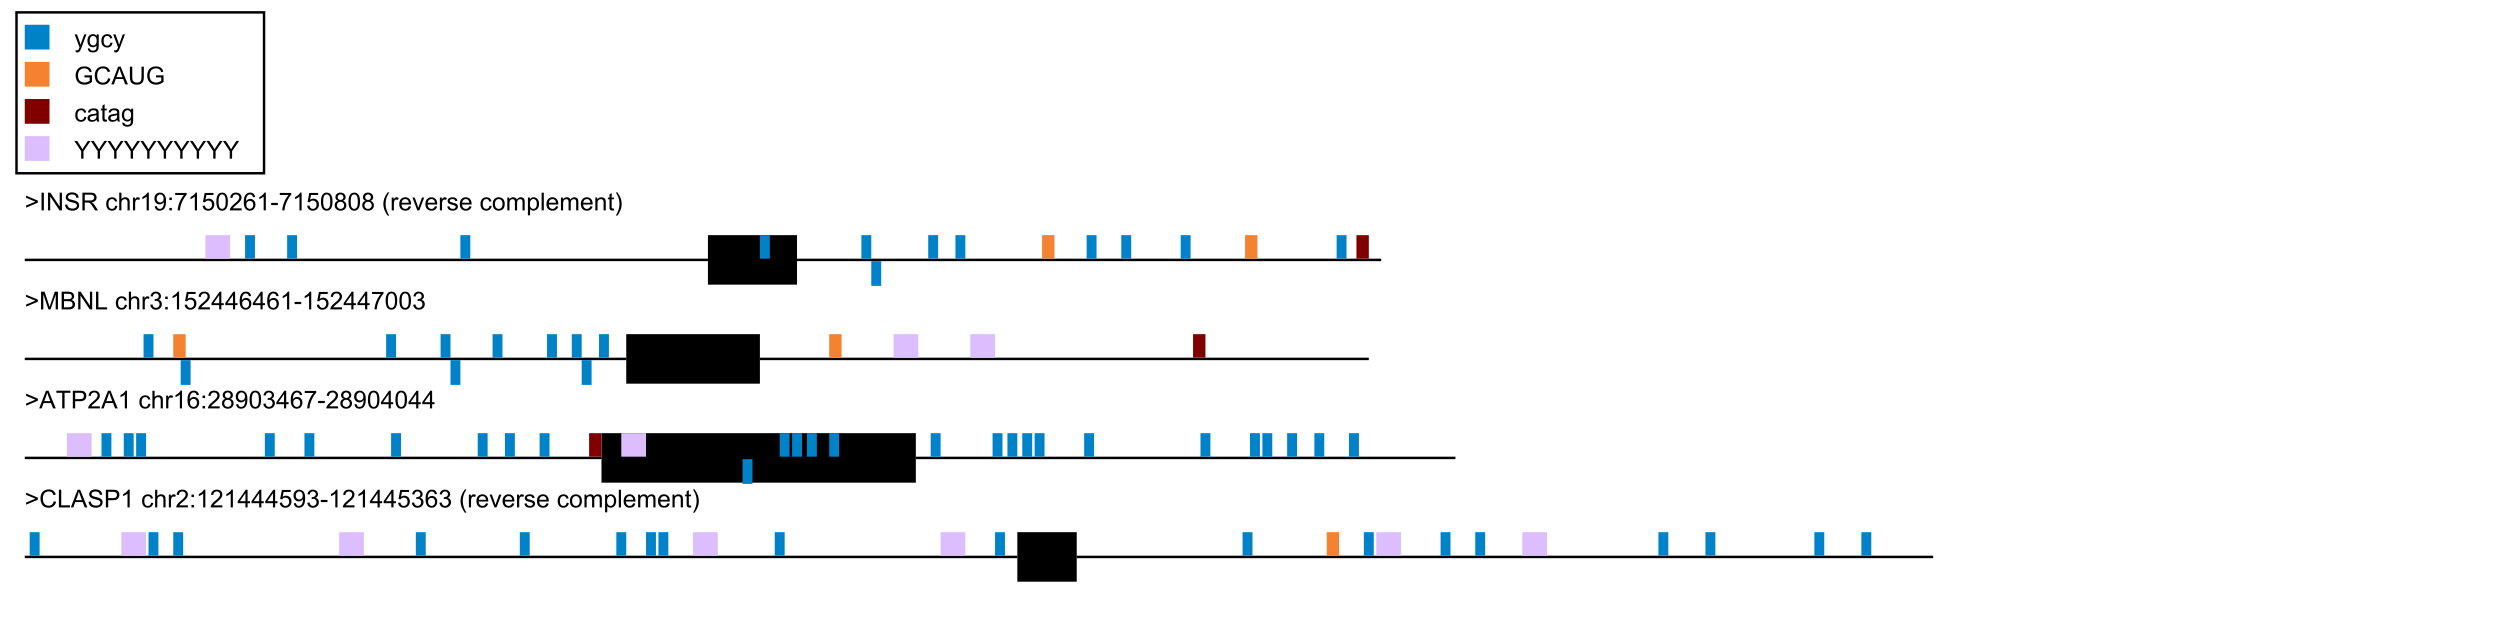 <?xml version="1.0" encoding="UTF-8"?>
<svg xmlns="http://www.w3.org/2000/svg" xmlns:xlink="http://www.w3.org/1999/xlink" width="1010" height="260" viewBox="0 0 1010 260">
<defs>
<g>
<g id="glyph-0-0">
<path d="M 0.621 1.996 L 0.523 1.172 C 0.715 1.223 0.883 1.25 1.023 1.25 C 1.219 1.25 1.375 1.219 1.492 1.152 C 1.609 1.086 1.707 0.996 1.781 0.879 C 1.836 0.789 1.926 0.574 2.051 0.227 C 2.066 0.176 2.094 0.105 2.129 0.008 L 0.16 -5.188 L 1.109 -5.188 L 2.188 -2.184 C 2.328 -1.801 2.453 -1.402 2.562 -0.98 C 2.664 -1.383 2.785 -1.777 2.926 -2.164 L 4.031 -5.188 L 4.914 -5.188 L 2.938 0.086 C 2.727 0.656 2.562 1.051 2.445 1.266 C 2.289 1.555 2.109 1.766 1.91 1.902 C 1.707 2.039 1.465 2.105 1.188 2.105 C 1.016 2.105 0.828 2.07 0.621 1.996 Z M 0.621 1.996 "/>
</g>
<g id="glyph-0-1">
<path d="M 0.5 0.43 L 1.352 0.555 C 1.387 0.82 1.488 1.012 1.648 1.133 C 1.867 1.297 2.168 1.375 2.543 1.375 C 2.949 1.375 3.266 1.297 3.484 1.133 C 3.707 0.969 3.859 0.742 3.938 0.449 C 3.98 0.27 4.004 -0.105 4 -0.68 C 3.617 -0.227 3.137 0 2.562 0 C 1.852 0 1.297 -0.258 0.906 -0.773 C 0.516 -1.285 0.32 -1.902 0.32 -2.621 C 0.32 -3.117 0.41 -3.574 0.59 -3.992 C 0.77 -4.41 1.031 -4.734 1.371 -4.961 C 1.711 -5.188 2.109 -5.305 2.57 -5.305 C 3.18 -5.305 3.684 -5.055 4.082 -4.562 L 4.082 -5.188 L 4.891 -5.188 L 4.891 -0.703 C 4.891 0.105 4.809 0.676 4.645 1.012 C 4.48 1.352 4.223 1.617 3.863 1.812 C 3.508 2.008 3.07 2.105 2.547 2.105 C 1.93 2.105 1.43 1.965 1.051 1.688 C 0.668 1.41 0.484 0.988 0.5 0.43 Z M 1.227 -2.688 C 1.227 -2.008 1.359 -1.508 1.633 -1.195 C 1.902 -0.883 2.238 -0.727 2.648 -0.727 C 3.051 -0.727 3.391 -0.883 3.664 -1.195 C 3.938 -1.504 4.07 -1.992 4.07 -2.656 C 4.07 -3.289 3.93 -3.77 3.648 -4.094 C 3.367 -4.414 3.027 -4.574 2.633 -4.574 C 2.242 -4.574 1.91 -4.418 1.637 -4.098 C 1.363 -3.781 1.227 -3.312 1.227 -2.688 Z M 1.227 -2.688 "/>
</g>
<g id="glyph-0-2">
<path d="M 4.043 -1.898 L 4.906 -1.789 C 4.812 -1.191 4.57 -0.727 4.184 -0.387 C 3.793 -0.051 3.316 0.117 2.75 0.117 C 2.039 0.117 1.469 -0.113 1.039 -0.578 C 0.605 -1.043 0.391 -1.707 0.391 -2.574 C 0.391 -3.133 0.484 -3.625 0.668 -4.043 C 0.855 -4.461 1.137 -4.777 1.516 -4.988 C 1.895 -5.199 2.309 -5.305 2.754 -5.305 C 3.316 -5.305 3.777 -5.16 4.137 -4.875 C 4.492 -4.59 4.723 -4.188 4.824 -3.664 L 3.969 -3.531 C 3.887 -3.879 3.746 -4.141 3.539 -4.316 C 3.332 -4.492 3.082 -4.578 2.789 -4.578 C 2.344 -4.578 1.984 -4.422 1.711 -4.105 C 1.434 -3.789 1.293 -3.285 1.293 -2.598 C 1.293 -1.902 1.426 -1.395 1.695 -1.078 C 1.961 -0.762 2.309 -0.605 2.738 -0.605 C 3.086 -0.605 3.371 -0.711 3.602 -0.922 C 3.836 -1.133 3.98 -1.461 4.043 -1.898 Z M 4.043 -1.898 "/>
</g>
<g id="glyph-0-3">
<path d="M 4.121 -2.809 L 4.121 -3.648 L 7.152 -3.652 L 7.152 -0.996 C 6.688 -0.625 6.207 -0.348 5.711 -0.16 C 5.219 0.027 4.711 0.121 4.188 0.121 C 3.484 0.121 2.848 -0.027 2.273 -0.328 C 1.699 -0.629 1.266 -1.066 0.973 -1.637 C 0.68 -2.207 0.531 -2.844 0.531 -3.547 C 0.531 -4.242 0.68 -4.891 0.969 -5.496 C 1.262 -6.102 1.68 -6.547 2.227 -6.84 C 2.773 -7.133 3.402 -7.281 4.117 -7.281 C 4.633 -7.281 5.102 -7.195 5.52 -7.027 C 5.938 -6.859 6.266 -6.629 6.504 -6.328 C 6.742 -6.027 6.922 -5.637 7.047 -5.156 L 6.191 -4.922 C 6.086 -5.285 5.949 -5.574 5.789 -5.781 C 5.633 -5.988 5.402 -6.156 5.109 -6.281 C 4.812 -6.406 4.484 -6.469 4.121 -6.469 C 3.688 -6.469 3.312 -6.402 3 -6.273 C 2.684 -6.141 2.426 -5.969 2.234 -5.75 C 2.039 -5.535 1.891 -5.301 1.781 -5.043 C 1.602 -4.602 1.508 -4.121 1.508 -3.602 C 1.508 -2.965 1.617 -2.43 1.84 -2 C 2.059 -1.57 2.379 -1.254 2.797 -1.047 C 3.219 -0.836 3.664 -0.734 4.137 -0.734 C 4.547 -0.734 4.945 -0.812 5.336 -0.969 C 5.727 -1.125 6.023 -1.297 6.227 -1.477 L 6.227 -2.809 Z M 4.121 -2.809 "/>
</g>
<g id="glyph-0-4">
<path d="M 5.879 -2.508 L 6.828 -2.27 C 6.629 -1.492 6.27 -0.898 5.754 -0.492 C 5.238 -0.082 4.609 0.121 3.863 0.121 C 3.09 0.121 2.465 -0.035 1.98 -0.348 C 1.496 -0.664 1.129 -1.117 0.875 -1.715 C 0.625 -2.309 0.5 -2.949 0.5 -3.633 C 0.5 -4.379 0.641 -5.027 0.926 -5.582 C 1.211 -6.137 1.617 -6.559 2.141 -6.848 C 2.668 -7.137 3.246 -7.281 3.875 -7.281 C 4.594 -7.281 5.195 -7.098 5.684 -6.734 C 6.172 -6.367 6.512 -5.855 6.703 -5.195 L 5.773 -4.977 C 5.605 -5.496 5.363 -5.875 5.047 -6.113 C 4.734 -6.352 4.336 -6.469 3.859 -6.469 C 3.309 -6.469 2.848 -6.336 2.477 -6.074 C 2.109 -5.812 1.848 -5.457 1.699 -5.012 C 1.551 -4.566 1.477 -4.109 1.477 -3.637 C 1.477 -3.027 1.562 -2.496 1.742 -2.043 C 1.918 -1.59 2.195 -1.25 2.57 -1.023 C 2.945 -0.801 3.348 -0.688 3.785 -0.688 C 4.316 -0.688 4.766 -0.84 5.133 -1.148 C 5.5 -1.453 5.75 -1.906 5.879 -2.508 Z M 5.879 -2.508 "/>
</g>
<g id="glyph-0-5">
<path d="M -0.016 0 L 2.734 -7.156 L 3.754 -7.156 L 6.684 0 L 5.605 0 L 4.77 -2.168 L 1.777 -2.168 L 0.992 0 Z M 2.051 -2.938 L 4.477 -2.938 L 3.73 -4.922 C 3.504 -5.523 3.332 -6.02 3.223 -6.406 C 3.133 -5.945 3.004 -5.492 2.836 -5.039 Z M 2.051 -2.938 "/>
</g>
<g id="glyph-0-6">
<path d="M 5.469 -7.156 L 6.414 -7.156 L 6.414 -3.023 C 6.414 -2.305 6.336 -1.73 6.172 -1.309 C 6.008 -0.887 5.715 -0.543 5.289 -0.277 C 4.867 -0.012 4.309 0.121 3.617 0.121 C 2.945 0.121 2.398 0.008 1.973 -0.227 C 1.547 -0.457 1.242 -0.789 1.059 -1.227 C 0.875 -1.664 0.785 -2.266 0.785 -3.023 L 0.785 -7.156 L 1.734 -7.156 L 1.734 -3.027 C 1.734 -2.406 1.793 -1.949 1.906 -1.652 C 2.023 -1.359 2.223 -1.133 2.504 -0.973 C 2.785 -0.812 3.129 -0.734 3.535 -0.734 C 4.23 -0.734 4.727 -0.891 5.023 -1.207 C 5.32 -1.523 5.469 -2.129 5.469 -3.027 Z M 5.469 -7.156 "/>
</g>
<g id="glyph-0-7">
<path d="M 4.043 -0.641 C 3.719 -0.363 3.402 -0.168 3.102 -0.055 C 2.801 0.059 2.48 0.117 2.133 0.117 C 1.562 0.117 1.125 -0.023 0.82 -0.301 C 0.516 -0.578 0.359 -0.934 0.359 -1.367 C 0.359 -1.621 0.418 -1.852 0.535 -2.062 C 0.648 -2.273 0.801 -2.441 0.988 -2.57 C 1.176 -2.695 1.387 -2.793 1.621 -2.855 C 1.793 -2.902 2.055 -2.945 2.402 -2.988 C 3.113 -3.074 3.633 -3.172 3.969 -3.289 C 3.973 -3.41 3.977 -3.488 3.977 -3.52 C 3.977 -3.879 3.891 -4.133 3.727 -4.277 C 3.5 -4.477 3.168 -4.574 2.727 -4.574 C 2.312 -4.574 2.008 -4.504 1.809 -4.359 C 1.613 -4.215 1.465 -3.957 1.371 -3.59 L 0.512 -3.707 C 0.59 -4.074 0.719 -4.371 0.898 -4.598 C 1.078 -4.824 1.336 -4.996 1.676 -5.121 C 2.016 -5.242 2.406 -5.305 2.852 -5.305 C 3.293 -5.305 3.652 -5.25 3.93 -5.148 C 4.207 -5.043 4.41 -4.91 4.539 -4.754 C 4.672 -4.594 4.762 -4.395 4.812 -4.156 C 4.844 -4.008 4.859 -3.734 4.859 -3.344 L 4.859 -2.172 C 4.859 -1.355 4.879 -0.84 4.914 -0.621 C 4.953 -0.406 5.027 -0.199 5.137 0 L 4.219 0 C 4.129 -0.184 4.07 -0.395 4.043 -0.641 Z M 3.969 -2.602 C 3.648 -2.473 3.172 -2.363 2.535 -2.27 C 2.172 -2.219 1.918 -2.16 1.766 -2.094 C 1.617 -2.031 1.504 -1.934 1.422 -1.809 C 1.34 -1.684 1.297 -1.543 1.297 -1.391 C 1.297 -1.156 1.387 -0.961 1.566 -0.805 C 1.742 -0.648 2 -0.57 2.344 -0.57 C 2.684 -0.57 2.984 -0.645 3.246 -0.793 C 3.512 -0.941 3.703 -1.145 3.828 -1.402 C 3.922 -1.602 3.969 -1.895 3.969 -2.281 Z M 3.969 -2.602 "/>
</g>
<g id="glyph-0-8">
<path d="M 2.578 -0.785 L 2.703 -0.008 C 2.457 0.043 2.234 0.07 2.039 0.07 C 1.723 0.07 1.477 0.02 1.297 -0.082 C 1.121 -0.184 1 -0.316 0.93 -0.48 C 0.855 -0.645 0.82 -0.992 0.82 -1.52 L 0.82 -4.5 L 0.176 -4.5 L 0.176 -5.188 L 0.82 -5.188 L 0.82 -6.469 L 1.695 -6.996 L 1.695 -5.188 L 2.578 -5.188 L 2.578 -4.5 L 1.695 -4.5 L 1.695 -1.469 C 1.695 -1.219 1.711 -1.059 1.742 -0.984 C 1.773 -0.914 1.82 -0.859 1.891 -0.816 C 1.961 -0.773 2.062 -0.75 2.191 -0.75 C 2.289 -0.75 2.418 -0.762 2.578 -0.785 Z M 2.578 -0.785 "/>
</g>
<g id="glyph-0-9">
<path d="M 2.789 0 L 2.789 -3.031 L 0.031 -7.156 L 1.18 -7.156 L 2.594 -5 C 2.852 -4.598 3.094 -4.191 3.32 -3.789 C 3.535 -4.164 3.797 -4.586 4.102 -5.055 L 5.488 -7.156 L 6.594 -7.156 L 3.734 -3.031 L 3.734 0 Z M 2.789 0 "/>
</g>
<g id="glyph-0-10">
<path d="M 5.289 -3.129 L 0.547 -1.102 L 0.547 -1.977 L 4.301 -3.535 L 0.547 -5.078 L 0.547 -5.953 L 5.289 -3.949 Z M 5.289 -3.129 "/>
</g>
<g id="glyph-0-11">
<path d="M 0.934 0 L 0.934 -7.156 L 1.879 -7.156 L 1.879 0 Z M 0.934 0 "/>
</g>
<g id="glyph-0-12">
<path d="M 0.762 0 L 0.762 -7.156 L 1.734 -7.156 L 5.492 -1.539 L 5.492 -7.156 L 6.402 -7.156 L 6.402 0 L 5.43 0 L 1.672 -5.625 L 1.672 0 Z M 0.762 0 "/>
</g>
<g id="glyph-0-13">
<path d="M 0.449 -2.301 L 1.344 -2.379 C 1.387 -2.02 1.484 -1.727 1.637 -1.496 C 1.793 -1.266 2.031 -1.082 2.359 -0.941 C 2.684 -0.797 3.051 -0.727 3.457 -0.727 C 3.82 -0.727 4.137 -0.781 4.414 -0.891 C 4.691 -0.996 4.898 -1.145 5.031 -1.332 C 5.168 -1.52 5.234 -1.723 5.234 -1.945 C 5.234 -2.168 5.168 -2.363 5.039 -2.531 C 4.91 -2.699 4.695 -2.84 4.395 -2.953 C 4.203 -3.027 3.777 -3.145 3.121 -3.305 C 2.461 -3.461 2 -3.609 1.738 -3.75 C 1.398 -3.93 1.141 -4.152 0.973 -4.418 C 0.805 -4.684 0.723 -4.98 0.723 -5.309 C 0.723 -5.668 0.824 -6.008 1.031 -6.32 C 1.234 -6.633 1.535 -6.875 1.93 -7.035 C 2.324 -7.199 2.762 -7.281 3.242 -7.281 C 3.773 -7.281 4.242 -7.195 4.645 -7.023 C 5.051 -6.852 5.363 -6.602 5.582 -6.27 C 5.801 -5.938 5.918 -5.562 5.934 -5.141 L 5.023 -5.074 C 4.977 -5.527 4.809 -5.867 4.527 -6.098 C 4.246 -6.328 3.832 -6.445 3.281 -6.445 C 2.707 -6.445 2.289 -6.34 2.027 -6.129 C 1.766 -5.922 1.637 -5.668 1.637 -5.371 C 1.637 -5.113 1.727 -4.902 1.914 -4.734 C 2.098 -4.57 2.574 -4.398 3.344 -4.227 C 4.113 -4.051 4.641 -3.898 4.926 -3.77 C 5.344 -3.578 5.652 -3.336 5.852 -3.039 C 6.047 -2.746 6.148 -2.406 6.148 -2.023 C 6.148 -1.641 6.039 -1.281 5.82 -0.945 C 5.602 -0.609 5.289 -0.348 4.879 -0.16 C 4.473 0.027 4.012 0.121 3.5 0.121 C 2.852 0.121 2.309 0.027 1.871 -0.16 C 1.434 -0.352 1.09 -0.633 0.844 -1.012 C 0.594 -1.391 0.461 -1.82 0.449 -2.301 Z M 0.449 -2.301 "/>
</g>
<g id="glyph-0-14">
<path d="M 0.785 0 L 0.785 -7.156 L 3.961 -7.156 C 4.598 -7.156 5.082 -7.094 5.414 -6.965 C 5.746 -6.836 6.012 -6.609 6.211 -6.285 C 6.41 -5.961 6.508 -5.598 6.508 -5.203 C 6.508 -4.695 6.344 -4.27 6.016 -3.922 C 5.688 -3.574 5.18 -3.352 4.492 -3.258 C 4.742 -3.137 4.934 -3.016 5.062 -2.898 C 5.34 -2.645 5.602 -2.328 5.852 -1.949 L 7.094 0 L 5.902 0 L 4.957 -1.488 C 4.68 -1.918 4.453 -2.246 4.273 -2.477 C 4.094 -2.703 3.934 -2.863 3.793 -2.953 C 3.648 -3.047 3.508 -3.109 3.359 -3.145 C 3.25 -3.168 3.078 -3.18 2.832 -3.18 L 1.734 -3.18 L 1.734 0 Z M 1.734 -4 L 3.77 -4 C 4.203 -4 4.539 -4.043 4.785 -4.133 C 5.031 -4.223 5.215 -4.367 5.344 -4.562 C 5.469 -4.758 5.531 -4.973 5.531 -5.203 C 5.531 -5.543 5.41 -5.82 5.164 -6.039 C 4.918 -6.258 4.531 -6.367 4 -6.367 L 1.734 -6.367 Z M 1.734 -4 "/>
</g>
<g id="glyph-0-15">
<rect x="0" y="0" width="0" height="0" mask="url(#mask-0)"/>
</g>
<g id="glyph-0-16">
<path d="M 0.66 0 L 0.66 -7.156 L 1.539 -7.156 L 1.539 -4.59 C 1.949 -5.066 2.465 -5.305 3.09 -5.305 C 3.477 -5.305 3.809 -5.227 4.094 -5.074 C 4.375 -4.922 4.578 -4.715 4.699 -4.449 C 4.82 -4.18 4.883 -3.793 4.883 -3.285 L 4.883 0 L 4.004 0 L 4.004 -3.285 C 4.004 -3.727 3.91 -4.047 3.719 -4.246 C 3.527 -4.445 3.258 -4.547 2.91 -4.547 C 2.648 -4.547 2.406 -4.477 2.176 -4.344 C 1.945 -4.207 1.781 -4.023 1.684 -3.793 C 1.586 -3.562 1.539 -3.242 1.539 -2.836 L 1.539 0 Z M 0.66 0 "/>
</g>
<g id="glyph-0-17">
<path d="M 0.648 0 L 0.648 -5.188 L 1.441 -5.188 L 1.441 -4.398 C 1.641 -4.766 1.828 -5.008 2 -5.125 C 2.172 -5.242 2.359 -5.305 2.562 -5.305 C 2.859 -5.305 3.16 -5.207 3.469 -5.02 L 3.164 -4.203 C 2.949 -4.332 2.734 -4.395 2.52 -4.395 C 2.328 -4.395 2.156 -4.336 2 -4.223 C 1.848 -4.105 1.738 -3.945 1.676 -3.742 C 1.578 -3.43 1.527 -3.086 1.527 -2.715 L 1.527 0 Z M 0.648 0 "/>
</g>
<g id="glyph-0-18">
<path d="M 3.727 0 L 2.848 0 L 2.848 -5.602 C 2.637 -5.398 2.359 -5.195 2.016 -4.996 C 1.672 -4.793 1.363 -4.641 1.09 -4.539 L 1.09 -5.391 C 1.582 -5.621 2.012 -5.902 2.379 -6.23 C 2.746 -6.559 3.008 -6.879 3.16 -7.188 L 3.727 -7.188 Z M 3.727 0 "/>
</g>
<g id="glyph-0-19">
<path d="M 0.547 -1.656 L 1.391 -1.734 C 1.461 -1.336 1.602 -1.047 1.801 -0.867 C 2.004 -0.688 2.262 -0.602 2.578 -0.602 C 2.848 -0.602 3.086 -0.664 3.289 -0.785 C 3.492 -0.91 3.66 -1.074 3.789 -1.281 C 3.918 -1.488 4.027 -1.766 4.117 -2.117 C 4.203 -2.469 4.25 -2.828 4.25 -3.195 C 4.25 -3.234 4.246 -3.289 4.242 -3.367 C 4.066 -3.09 3.828 -2.863 3.523 -2.688 C 3.219 -2.516 2.891 -2.426 2.535 -2.426 C 1.941 -2.426 1.441 -2.641 1.031 -3.07 C 0.621 -3.5 0.414 -4.066 0.414 -4.77 C 0.414 -5.496 0.629 -6.082 1.059 -6.523 C 1.484 -6.965 2.023 -7.188 2.664 -7.188 C 3.133 -7.188 3.559 -7.062 3.941 -6.812 C 4.328 -6.562 4.621 -6.203 4.82 -5.738 C 5.023 -5.273 5.121 -4.605 5.121 -3.727 C 5.121 -2.812 5.023 -2.082 4.824 -1.539 C 4.625 -1 4.332 -0.586 3.938 -0.305 C 3.547 -0.02 3.086 0.121 2.559 0.121 C 2 0.121 1.543 -0.035 1.188 -0.344 C 0.832 -0.656 0.617 -1.094 0.547 -1.656 Z M 4.145 -4.812 C 4.145 -5.32 4.012 -5.719 3.742 -6.016 C 3.473 -6.312 3.152 -6.461 2.773 -6.461 C 2.383 -6.461 2.043 -6.301 1.754 -5.98 C 1.465 -5.664 1.32 -5.25 1.32 -4.742 C 1.32 -4.285 1.457 -3.914 1.73 -3.629 C 2.008 -3.344 2.344 -3.203 2.75 -3.203 C 3.156 -3.203 3.492 -3.344 3.754 -3.629 C 4.016 -3.914 4.145 -4.309 4.145 -4.812 Z M 4.145 -4.812 "/>
</g>
<g id="glyph-0-20">
<path d="M 0.902 -4.184 L 0.902 -5.188 L 1.906 -5.188 L 1.906 -4.184 Z M 0.902 0 L 0.902 -1 L 1.906 -1 L 1.906 0 Z M 0.902 0 "/>
</g>
<g id="glyph-0-21">
<path d="M 0.473 -6.219 L 0.473 -7.066 L 5.109 -7.066 L 5.109 -6.383 C 4.652 -5.898 4.199 -5.254 3.754 -4.449 C 3.305 -3.645 2.961 -2.816 2.715 -1.969 C 2.539 -1.367 2.426 -0.711 2.379 0 L 1.477 0 C 1.484 -0.562 1.594 -1.242 1.805 -2.039 C 2.016 -2.836 2.32 -3.609 2.719 -4.348 C 3.113 -5.09 3.535 -5.711 3.98 -6.219 Z M 0.473 -6.219 "/>
</g>
<g id="glyph-0-22">
<path d="M 0.414 -1.875 L 1.336 -1.953 C 1.406 -1.504 1.566 -1.168 1.812 -0.941 C 2.062 -0.715 2.363 -0.602 2.715 -0.602 C 3.137 -0.602 3.496 -0.762 3.789 -1.078 C 4.082 -1.398 4.227 -1.82 4.227 -2.348 C 4.227 -2.852 4.086 -3.246 3.805 -3.535 C 3.523 -3.824 3.156 -3.969 2.699 -3.969 C 2.418 -3.969 2.16 -3.906 1.934 -3.777 C 1.707 -3.648 1.527 -3.48 1.398 -3.277 L 0.57 -3.383 L 1.266 -7.062 L 4.824 -7.062 L 4.824 -6.219 L 1.969 -6.219 L 1.582 -4.297 C 2.012 -4.598 2.461 -4.746 2.934 -4.746 C 3.559 -4.746 4.086 -4.531 4.516 -4.098 C 4.945 -3.664 5.16 -3.105 5.16 -2.426 C 5.16 -1.777 4.973 -1.219 4.594 -0.746 C 4.137 -0.168 3.508 0.121 2.715 0.121 C 2.062 0.121 1.531 -0.059 1.121 -0.426 C 0.711 -0.789 0.473 -1.273 0.414 -1.875 Z M 0.414 -1.875 "/>
</g>
<g id="glyph-0-23">
<path d="M 0.414 -3.531 C 0.414 -4.375 0.504 -5.059 0.676 -5.574 C 0.852 -6.09 1.109 -6.488 1.453 -6.766 C 1.797 -7.047 2.227 -7.188 2.75 -7.188 C 3.133 -7.188 3.469 -7.109 3.758 -6.957 C 4.047 -6.801 4.289 -6.578 4.477 -6.285 C 4.664 -5.996 4.812 -5.641 4.922 -5.223 C 5.031 -4.805 5.082 -4.238 5.082 -3.531 C 5.082 -2.691 4.996 -2.012 4.824 -1.496 C 4.652 -0.98 4.395 -0.582 4.051 -0.301 C 3.707 -0.02 3.273 0.121 2.75 0.121 C 2.059 0.121 1.516 -0.125 1.125 -0.621 C 0.652 -1.215 0.414 -2.188 0.414 -3.531 Z M 1.32 -3.531 C 1.32 -2.355 1.457 -1.574 1.73 -1.184 C 2.008 -0.797 2.344 -0.602 2.75 -0.602 C 3.152 -0.602 3.492 -0.797 3.766 -1.188 C 4.043 -1.578 4.18 -2.359 4.18 -3.531 C 4.18 -4.711 4.043 -5.492 3.766 -5.879 C 3.492 -6.266 3.148 -6.461 2.738 -6.461 C 2.336 -6.461 2.012 -6.289 1.773 -5.945 C 1.469 -5.512 1.32 -4.707 1.32 -3.531 Z M 1.32 -3.531 "/>
</g>
<g id="glyph-0-24">
<path d="M 5.035 -0.844 L 5.035 0 L 0.305 0 C 0.297 -0.211 0.332 -0.414 0.406 -0.609 C 0.527 -0.934 0.719 -1.25 0.984 -1.562 C 1.25 -1.875 1.633 -2.234 2.133 -2.648 C 2.91 -3.285 3.438 -3.789 3.711 -4.164 C 3.984 -4.535 4.121 -4.887 4.121 -5.219 C 4.121 -5.566 3.996 -5.863 3.746 -6.102 C 3.5 -6.34 3.172 -6.461 2.773 -6.461 C 2.352 -6.461 2.012 -6.332 1.758 -6.078 C 1.504 -5.824 1.375 -5.473 1.371 -5.023 L 0.469 -5.117 C 0.531 -5.789 0.762 -6.305 1.168 -6.656 C 1.57 -7.012 2.113 -7.188 2.793 -7.188 C 3.48 -7.188 4.023 -6.996 4.422 -6.617 C 4.824 -6.234 5.023 -5.762 5.023 -5.199 C 5.023 -4.914 4.965 -4.633 4.848 -4.355 C 4.73 -4.078 4.535 -3.789 4.266 -3.48 C 3.992 -3.176 3.543 -2.754 2.91 -2.223 C 2.383 -1.781 2.043 -1.48 1.895 -1.32 C 1.746 -1.164 1.621 -1.004 1.523 -0.844 Z M 5.035 -0.844 "/>
</g>
<g id="glyph-0-25">
<path d="M 4.977 -5.406 L 4.102 -5.336 C 4.023 -5.68 3.914 -5.934 3.77 -6.09 C 3.531 -6.34 3.238 -6.465 2.891 -6.465 C 2.609 -6.465 2.363 -6.387 2.152 -6.23 C 1.875 -6.027 1.66 -5.734 1.5 -5.348 C 1.34 -4.961 1.258 -4.406 1.25 -3.691 C 1.461 -4.016 1.719 -4.254 2.027 -4.41 C 2.332 -4.566 2.652 -4.645 2.988 -4.645 C 3.574 -4.645 4.074 -4.43 4.484 -3.996 C 4.898 -3.566 5.102 -3.008 5.102 -2.324 C 5.102 -1.875 5.004 -1.457 4.812 -1.07 C 4.617 -0.688 4.352 -0.391 4.016 -0.188 C 3.676 0.02 3.289 0.121 2.859 0.121 C 2.129 0.121 1.531 -0.148 1.07 -0.688 C 0.609 -1.227 0.375 -2.113 0.375 -3.352 C 0.375 -4.734 0.633 -5.738 1.141 -6.367 C 1.586 -6.914 2.188 -7.188 2.945 -7.188 C 3.508 -7.188 3.969 -7.031 4.328 -6.715 C 4.688 -6.398 4.902 -5.961 4.977 -5.406 Z M 1.387 -2.32 C 1.387 -2.016 1.449 -1.727 1.578 -1.449 C 1.707 -1.172 1.887 -0.961 2.117 -0.816 C 2.352 -0.672 2.594 -0.602 2.848 -0.602 C 3.219 -0.602 3.535 -0.75 3.805 -1.051 C 4.07 -1.352 4.203 -1.758 4.203 -2.27 C 4.203 -2.766 4.07 -3.156 3.809 -3.441 C 3.547 -3.727 3.211 -3.867 2.812 -3.867 C 2.414 -3.867 2.078 -3.727 1.801 -3.441 C 1.523 -3.156 1.387 -2.781 1.387 -2.32 Z M 1.387 -2.32 "/>
</g>
<g id="glyph-0-26">
<path d="M 0.316 -2.148 L 0.316 -3.031 L 3.016 -3.031 L 3.016 -2.148 Z M 0.316 -2.148 "/>
</g>
<g id="glyph-0-27">
<path d="M 1.766 -3.883 C 1.402 -4.016 1.133 -4.207 0.957 -4.453 C 0.781 -4.699 0.695 -4.996 0.695 -5.344 C 0.695 -5.863 0.879 -6.301 1.254 -6.656 C 1.629 -7.012 2.129 -7.188 2.75 -7.188 C 3.375 -7.188 3.875 -7.008 4.258 -6.645 C 4.641 -6.281 4.828 -5.84 4.828 -5.316 C 4.828 -4.984 4.742 -4.695 4.566 -4.449 C 4.395 -4.203 4.129 -4.016 3.773 -3.883 C 4.215 -3.738 4.547 -3.508 4.777 -3.188 C 5.008 -2.867 5.121 -2.488 5.121 -2.047 C 5.121 -1.434 4.906 -0.918 4.473 -0.504 C 4.039 -0.086 3.469 0.121 2.766 0.121 C 2.059 0.121 1.488 -0.086 1.055 -0.504 C 0.621 -0.922 0.406 -1.445 0.406 -2.07 C 0.406 -2.535 0.523 -2.926 0.758 -3.238 C 0.996 -3.555 1.332 -3.77 1.766 -3.883 Z M 1.594 -5.371 C 1.594 -5.031 1.699 -4.758 1.918 -4.539 C 2.137 -4.324 2.422 -4.219 2.77 -4.219 C 3.109 -4.219 3.383 -4.324 3.602 -4.539 C 3.816 -4.75 3.926 -5.012 3.926 -5.32 C 3.926 -5.645 3.812 -5.914 3.59 -6.137 C 3.367 -6.355 3.09 -6.465 2.758 -6.465 C 2.422 -6.465 2.145 -6.359 1.922 -6.141 C 1.703 -5.926 1.594 -5.672 1.594 -5.371 Z M 1.309 -2.066 C 1.309 -1.816 1.367 -1.57 1.488 -1.336 C 1.605 -1.102 1.781 -0.922 2.016 -0.793 C 2.25 -0.664 2.504 -0.602 2.773 -0.602 C 3.195 -0.602 3.539 -0.734 3.812 -1.008 C 4.086 -1.277 4.223 -1.621 4.223 -2.035 C 4.223 -2.461 4.082 -2.809 3.801 -3.086 C 3.52 -3.363 3.168 -3.5 2.742 -3.5 C 2.328 -3.5 1.988 -3.363 1.715 -3.09 C 1.445 -2.816 1.309 -2.477 1.309 -2.066 Z M 1.309 -2.066 "/>
</g>
<g id="glyph-0-28">
<path d="M 2.34 2.105 C 1.855 1.492 1.445 0.777 1.109 -0.043 C 0.773 -0.863 0.605 -1.715 0.605 -2.594 C 0.605 -3.367 0.73 -4.109 0.98 -4.82 C 1.273 -5.645 1.727 -6.465 2.34 -7.281 L 2.969 -7.281 C 2.574 -6.602 2.312 -6.121 2.188 -5.828 C 1.988 -5.379 1.832 -4.914 1.719 -4.422 C 1.578 -3.812 1.508 -3.203 1.508 -2.586 C 1.508 -1.023 1.996 0.543 2.969 2.105 Z M 2.34 2.105 "/>
</g>
<g id="glyph-0-29">
<path d="M 4.211 -1.672 L 5.117 -1.559 C 4.973 -1.027 4.707 -0.617 4.32 -0.32 C 3.934 -0.027 3.438 0.117 2.836 0.117 C 2.078 0.117 1.477 -0.117 1.031 -0.582 C 0.586 -1.051 0.367 -1.707 0.367 -2.547 C 0.367 -3.422 0.59 -4.098 1.039 -4.578 C 1.488 -5.062 2.07 -5.305 2.789 -5.305 C 3.48 -5.305 4.047 -5.066 4.488 -4.594 C 4.926 -4.121 5.148 -3.457 5.148 -2.602 C 5.148 -2.551 5.145 -2.473 5.141 -2.367 L 1.273 -2.367 C 1.305 -1.797 1.469 -1.363 1.758 -1.059 C 2.047 -0.758 2.41 -0.605 2.844 -0.605 C 3.164 -0.605 3.438 -0.691 3.668 -0.859 C 3.895 -1.027 4.074 -1.297 4.211 -1.672 Z M 1.324 -3.09 L 4.219 -3.09 C 4.18 -3.527 4.07 -3.855 3.887 -4.07 C 3.605 -4.41 3.242 -4.578 2.797 -4.578 C 2.395 -4.578 2.055 -4.445 1.781 -4.176 C 1.504 -3.906 1.352 -3.543 1.324 -3.09 Z M 1.324 -3.09 "/>
</g>
<g id="glyph-0-30">
<path d="M 2.102 0 L 0.125 -5.188 L 1.055 -5.188 L 2.168 -2.078 C 2.289 -1.742 2.398 -1.398 2.5 -1.035 C 2.578 -1.309 2.688 -1.637 2.828 -2.023 L 3.98 -5.188 L 4.883 -5.188 L 2.922 0 Z M 2.102 0 "/>
</g>
<g id="glyph-0-31">
<path d="M 0.309 -1.547 L 1.176 -1.684 C 1.227 -1.336 1.363 -1.07 1.586 -0.883 C 1.809 -0.699 2.117 -0.605 2.52 -0.605 C 2.922 -0.605 3.223 -0.688 3.418 -0.852 C 3.613 -1.016 3.711 -1.211 3.711 -1.43 C 3.711 -1.629 3.625 -1.785 3.453 -1.898 C 3.332 -1.977 3.031 -2.078 2.555 -2.195 C 1.91 -2.359 1.461 -2.5 1.215 -2.621 C 0.965 -2.738 0.777 -2.902 0.648 -3.113 C 0.52 -3.324 0.453 -3.555 0.453 -3.809 C 0.453 -4.039 0.508 -4.254 0.613 -4.449 C 0.719 -4.648 0.863 -4.812 1.047 -4.941 C 1.184 -5.043 1.367 -5.129 1.605 -5.199 C 1.84 -5.27 2.094 -5.305 2.363 -5.305 C 2.77 -5.305 3.129 -5.242 3.434 -5.125 C 3.742 -5.008 3.969 -4.852 4.117 -4.652 C 4.262 -4.453 4.363 -4.184 4.418 -3.848 L 3.559 -3.73 C 3.52 -3.996 3.406 -4.207 3.219 -4.355 C 3.031 -4.504 2.77 -4.578 2.426 -4.578 C 2.023 -4.578 1.734 -4.512 1.562 -4.379 C 1.391 -4.246 1.305 -4.09 1.305 -3.91 C 1.305 -3.797 1.34 -3.695 1.41 -3.602 C 1.484 -3.508 1.594 -3.43 1.75 -3.367 C 1.836 -3.336 2.094 -3.262 2.523 -3.145 C 3.145 -2.977 3.578 -2.844 3.824 -2.738 C 4.07 -2.633 4.266 -2.477 4.406 -2.273 C 4.547 -2.074 4.613 -1.824 4.613 -1.523 C 4.613 -1.23 4.527 -0.953 4.359 -0.695 C 4.188 -0.438 3.941 -0.238 3.617 -0.094 C 3.297 0.047 2.93 0.117 2.523 0.117 C 1.852 0.117 1.336 -0.023 0.984 -0.305 C 0.633 -0.582 0.406 -0.996 0.309 -1.547 Z M 0.309 -1.547 "/>
</g>
<g id="glyph-0-32">
<path d="M 0.332 -2.594 C 0.332 -3.555 0.598 -4.266 1.133 -4.727 C 1.578 -5.109 2.121 -5.305 2.766 -5.305 C 3.477 -5.305 4.059 -5.07 4.512 -4.602 C 4.965 -4.133 5.191 -3.488 5.191 -2.664 C 5.191 -2 5.09 -1.473 4.891 -1.09 C 4.691 -0.707 4.398 -0.41 4.016 -0.199 C 3.633 0.012 3.215 0.117 2.766 0.117 C 2.039 0.117 1.449 -0.117 1.004 -0.582 C 0.555 -1.047 0.332 -1.719 0.332 -2.594 Z M 1.234 -2.594 C 1.234 -1.93 1.379 -1.43 1.672 -1.102 C 1.961 -0.77 2.324 -0.605 2.766 -0.605 C 3.199 -0.605 3.562 -0.773 3.852 -1.102 C 4.141 -1.434 4.289 -1.941 4.289 -2.621 C 4.289 -3.262 4.141 -3.75 3.852 -4.078 C 3.559 -4.41 3.195 -4.574 2.766 -4.574 C 2.324 -4.574 1.961 -4.41 1.672 -4.082 C 1.383 -3.754 1.234 -3.258 1.234 -2.594 Z M 1.234 -2.594 "/>
</g>
<g id="glyph-0-33">
<path d="M 0.66 0 L 0.66 -5.188 L 1.445 -5.188 L 1.445 -4.457 C 1.609 -4.711 1.824 -4.918 2.094 -5.07 C 2.363 -5.227 2.672 -5.305 3.016 -5.305 C 3.402 -5.305 3.715 -5.223 3.961 -5.062 C 4.207 -4.902 4.383 -4.68 4.484 -4.395 C 4.895 -5 5.426 -5.305 6.086 -5.305 C 6.598 -5.305 6.992 -5.16 7.27 -4.875 C 7.547 -4.59 7.688 -4.152 7.688 -3.559 L 7.688 0 L 6.812 0 L 6.812 -3.266 C 6.812 -3.617 6.781 -3.871 6.727 -4.027 C 6.668 -4.18 6.566 -4.305 6.414 -4.398 C 6.266 -4.492 6.09 -4.539 5.891 -4.539 C 5.523 -4.539 5.223 -4.418 4.98 -4.176 C 4.738 -3.934 4.617 -3.547 4.617 -3.012 L 4.617 0 L 3.742 0 L 3.742 -3.367 C 3.742 -3.758 3.668 -4.055 3.523 -4.25 C 3.383 -4.445 3.148 -4.539 2.82 -4.539 C 2.574 -4.539 2.348 -4.477 2.137 -4.344 C 1.926 -4.215 1.773 -4.023 1.68 -3.773 C 1.586 -3.523 1.539 -3.164 1.539 -2.691 L 1.539 0 Z M 0.66 0 "/>
</g>
<g id="glyph-0-34">
<path d="M 0.66 1.988 L 0.66 -5.188 L 1.461 -5.188 L 1.461 -4.512 C 1.648 -4.773 1.863 -4.973 2.102 -5.105 C 2.336 -5.238 2.625 -5.305 2.965 -5.305 C 3.406 -5.305 3.797 -5.188 4.137 -4.961 C 4.477 -4.734 4.73 -4.41 4.902 -3.996 C 5.074 -3.582 5.16 -3.125 5.16 -2.633 C 5.16 -2.102 5.066 -1.625 4.875 -1.199 C 4.684 -0.773 4.41 -0.449 4.047 -0.223 C 3.684 0.004 3.301 0.117 2.898 0.117 C 2.605 0.117 2.344 0.055 2.113 -0.07 C 1.879 -0.191 1.688 -0.348 1.539 -0.539 L 1.539 1.988 Z M 1.453 -2.562 C 1.453 -1.895 1.59 -1.402 1.859 -1.086 C 2.129 -0.766 2.457 -0.605 2.844 -0.605 C 3.234 -0.605 3.566 -0.77 3.844 -1.102 C 4.125 -1.43 4.262 -1.945 4.262 -2.637 C 4.262 -3.297 4.125 -3.793 3.855 -4.121 C 3.582 -4.449 3.258 -4.613 2.883 -4.613 C 2.508 -4.613 2.176 -4.438 1.887 -4.09 C 1.598 -3.738 1.453 -3.23 1.453 -2.562 Z M 1.453 -2.562 "/>
</g>
<g id="glyph-0-35">
<path d="M 0.641 0 L 0.641 -7.156 L 1.52 -7.156 L 1.52 0 Z M 0.641 0 "/>
</g>
<g id="glyph-0-36">
<path d="M 0.66 0 L 0.66 -5.188 L 1.449 -5.188 L 1.449 -4.449 C 1.832 -5.02 2.383 -5.305 3.102 -5.305 C 3.414 -5.305 3.699 -5.246 3.961 -5.133 C 4.223 -5.023 4.422 -4.875 4.551 -4.691 C 4.68 -4.508 4.773 -4.293 4.824 -4.043 C 4.855 -3.879 4.875 -3.594 4.875 -3.188 L 4.875 0 L 3.992 0 L 3.992 -3.156 C 3.992 -3.512 3.961 -3.781 3.891 -3.957 C 3.824 -4.133 3.703 -4.277 3.527 -4.383 C 3.352 -4.488 3.148 -4.539 2.914 -4.539 C 2.539 -4.539 2.219 -4.422 1.945 -4.184 C 1.672 -3.945 1.539 -3.496 1.539 -2.832 L 1.539 0 Z M 0.66 0 "/>
</g>
<g id="glyph-0-37">
<path d="M 1.234 2.105 L 0.605 2.105 C 1.578 0.543 2.066 -1.023 2.066 -2.586 C 2.066 -3.199 1.996 -3.809 1.855 -4.41 C 1.746 -4.898 1.59 -5.367 1.391 -5.816 C 1.266 -6.109 1.004 -6.598 0.605 -7.281 L 1.234 -7.281 C 1.848 -6.465 2.301 -5.645 2.594 -4.82 C 2.844 -4.109 2.969 -3.367 2.969 -2.594 C 2.969 -1.715 2.801 -0.863 2.465 -0.043 C 2.125 0.777 1.719 1.492 1.234 2.105 Z M 1.234 2.105 "/>
</g>
<g id="glyph-0-38">
<path d="M 0.742 0 L 0.742 -7.156 L 2.168 -7.156 L 3.863 -2.09 C 4.02 -1.617 4.133 -1.266 4.203 -1.031 C 4.285 -1.289 4.414 -1.672 4.586 -2.18 L 6.297 -7.156 L 7.574 -7.156 L 7.574 0 L 6.66 0 L 6.66 -5.992 L 4.578 0 L 3.727 0 L 1.656 -6.094 L 1.656 0 Z M 0.742 0 "/>
</g>
<g id="glyph-0-39">
<path d="M 0.734 0 L 0.734 -7.156 L 3.418 -7.156 C 3.965 -7.156 4.402 -7.086 4.734 -6.941 C 5.062 -6.797 5.324 -6.574 5.512 -6.273 C 5.699 -5.973 5.789 -5.656 5.789 -5.328 C 5.789 -5.023 5.707 -4.734 5.543 -4.461 C 5.375 -4.191 5.125 -3.977 4.789 -3.809 C 5.223 -3.68 5.555 -3.465 5.789 -3.16 C 6.023 -2.852 6.137 -2.492 6.137 -2.074 C 6.137 -1.738 6.066 -1.43 5.926 -1.141 C 5.785 -0.852 5.609 -0.629 5.398 -0.473 C 5.191 -0.316 4.93 -0.199 4.617 -0.121 C 4.305 -0.039 3.918 0 3.461 0 Z M 1.68 -4.148 L 3.227 -4.148 C 3.648 -4.148 3.949 -4.18 4.133 -4.234 C 4.371 -4.305 4.555 -4.422 4.676 -4.59 C 4.797 -4.758 4.859 -4.965 4.859 -5.215 C 4.859 -5.453 4.801 -5.66 4.688 -5.844 C 4.574 -6.023 4.41 -6.148 4.199 -6.215 C 3.988 -6.281 3.625 -6.312 3.109 -6.312 L 1.68 -6.312 Z M 1.68 -0.844 L 3.461 -0.844 C 3.766 -0.844 3.984 -0.855 4.105 -0.879 C 4.324 -0.918 4.508 -0.984 4.652 -1.074 C 4.801 -1.164 4.922 -1.297 5.016 -1.473 C 5.109 -1.648 5.156 -1.848 5.156 -2.074 C 5.156 -2.344 5.086 -2.574 4.953 -2.77 C 4.816 -2.969 4.625 -3.105 4.383 -3.188 C 4.141 -3.266 3.789 -3.305 3.336 -3.305 L 1.68 -3.305 Z M 1.68 -0.844 "/>
</g>
<g id="glyph-0-40">
<path d="M 0.734 0 L 0.734 -7.156 L 1.68 -7.156 L 1.68 -0.844 L 5.203 -0.844 L 5.203 0 Z M 0.734 0 "/>
</g>
<g id="glyph-0-41">
<path d="M 0.422 -1.891 L 1.297 -2.008 C 1.398 -1.508 1.57 -1.148 1.812 -0.93 C 2.055 -0.711 2.352 -0.602 2.699 -0.602 C 3.113 -0.602 3.461 -0.742 3.746 -1.031 C 4.031 -1.316 4.176 -1.672 4.176 -2.094 C 4.176 -2.5 4.043 -2.832 3.781 -3.094 C 3.516 -3.355 3.18 -3.484 2.773 -3.484 C 2.609 -3.484 2.402 -3.453 2.152 -3.391 L 2.25 -4.16 C 2.309 -4.152 2.355 -4.148 2.391 -4.148 C 2.766 -4.148 3.105 -4.25 3.402 -4.445 C 3.703 -4.641 3.852 -4.941 3.852 -5.348 C 3.852 -5.668 3.742 -5.938 3.523 -6.148 C 3.305 -6.359 3.027 -6.465 2.68 -6.465 C 2.34 -6.465 2.055 -6.359 1.828 -6.141 C 1.598 -5.926 1.453 -5.605 1.387 -5.176 L 0.508 -5.332 C 0.617 -5.922 0.859 -6.379 1.242 -6.703 C 1.621 -7.027 2.094 -7.188 2.66 -7.188 C 3.051 -7.188 3.41 -7.105 3.742 -6.938 C 4.07 -6.77 4.32 -6.539 4.496 -6.25 C 4.668 -5.961 4.758 -5.652 4.758 -5.328 C 4.758 -5.02 4.672 -4.734 4.508 -4.484 C 4.34 -4.23 4.094 -4.027 3.77 -3.875 C 4.191 -3.777 4.523 -3.578 4.758 -3.27 C 4.992 -2.961 5.109 -2.578 5.109 -2.113 C 5.109 -1.488 4.879 -0.961 4.422 -0.523 C 3.969 -0.09 3.391 0.125 2.695 0.125 C 2.066 0.125 1.547 -0.059 1.129 -0.434 C 0.715 -0.809 0.477 -1.293 0.422 -1.891 Z M 0.422 -1.891 "/>
</g>
<g id="glyph-0-42">
<path d="M 3.234 0 L 3.234 -1.715 L 0.125 -1.715 L 0.125 -2.52 L 3.395 -7.156 L 4.109 -7.156 L 4.109 -2.52 L 5.078 -2.52 L 5.078 -1.715 L 4.109 -1.715 L 4.109 0 Z M 3.234 -2.52 L 3.234 -5.746 L 0.992 -2.52 Z M 3.234 -2.52 "/>
</g>
<g id="glyph-0-43">
<path d="M 2.594 0 L 2.594 -6.312 L 0.234 -6.312 L 0.234 -7.156 L 5.906 -7.156 L 5.906 -6.312 L 3.539 -6.312 L 3.539 0 Z M 2.594 0 "/>
</g>
<g id="glyph-0-44">
<path d="M 0.773 0 L 0.773 -7.156 L 3.473 -7.156 C 3.945 -7.156 4.309 -7.137 4.562 -7.09 C 4.914 -7.031 5.207 -6.918 5.445 -6.754 C 5.684 -6.59 5.875 -6.359 6.02 -6.062 C 6.164 -5.766 6.234 -5.441 6.234 -5.086 C 6.234 -4.477 6.043 -3.965 5.656 -3.543 C 5.266 -3.121 4.566 -2.91 3.555 -2.91 L 1.719 -2.91 L 1.719 0 Z M 1.719 -3.754 L 3.57 -3.754 C 4.18 -3.754 4.617 -3.867 4.875 -4.098 C 5.133 -4.324 5.258 -4.645 5.258 -5.059 C 5.258 -5.359 5.184 -5.613 5.031 -5.828 C 4.879 -6.039 4.68 -6.18 4.434 -6.25 C 4.273 -6.293 3.98 -6.312 3.551 -6.312 L 1.719 -6.312 Z M 1.719 -3.754 "/>
</g>
</g>
<image id="source-56" x="0" y="0" width="0" height="0"/>
<mask id="mask-0">
<use xlink:href="#source-56"/>
</mask>
</defs>
<rect x="-101" y="-26" width="1212" height="312" fill="rgb(100%, 100%, 100%)" fill-opacity="1"/>
<path fill-rule="nonzero" fill="rgb(0%, 50.98%, 78.431%)" fill-opacity="1" d="M 10 10 L 20 10 L 20 20 L 10 20 Z M 10 10 "/>
<g fill="rgb(0%, 0%, 0%)" fill-opacity="1">
<use xlink:href="#glyph-0-0" x="30" y="19.09"/>
<use xlink:href="#glyph-0-1" x="35" y="19.09"/>
<use xlink:href="#glyph-0-2" x="40.562" y="19.09"/>
<use xlink:href="#glyph-0-0" x="45.562" y="19.09"/>
</g>
<path fill-rule="nonzero" fill="rgb(96.078%, 50.98%, 18.824%)" fill-opacity="1" d="M 10 25 L 20 25 L 20 35 L 10 35 Z M 10 25 "/>
<g fill="rgb(0%, 0%, 0%)" fill-opacity="1">
<use xlink:href="#glyph-0-3" x="30" y="34.09"/>
<use xlink:href="#glyph-0-4" x="37.778" y="34.09"/>
<use xlink:href="#glyph-0-5" x="45" y="34.09"/>
<use xlink:href="#glyph-0-6" x="51.699" y="34.09"/>
<use xlink:href="#glyph-0-3" x="58.921" y="34.09"/>
</g>
<path fill-rule="nonzero" fill="rgb(50.196%, 0%, 0%)" fill-opacity="1" d="M 10 40 L 20 40 L 20 50 L 10 50 Z M 10 40 "/>
<g fill="rgb(0%, 0%, 0%)" fill-opacity="1">
<use xlink:href="#glyph-0-2" x="30" y="49.09"/>
<use xlink:href="#glyph-0-7" x="35" y="49.09"/>
<use xlink:href="#glyph-0-8" x="40.562" y="49.09"/>
<use xlink:href="#glyph-0-7" x="43.34" y="49.09"/>
<use xlink:href="#glyph-0-1" x="48.901" y="49.09"/>
</g>
<path fill-rule="nonzero" fill="rgb(86.275%, 74.51%, 100%)" fill-opacity="1" d="M 10 55 L 20 55 L 20 65 L 10 65 Z M 10 55 "/>
<g fill="rgb(0%, 0%, 0%)" fill-opacity="1">
<use xlink:href="#glyph-0-9" x="30" y="64.09"/>
<use xlink:href="#glyph-0-9" x="36.67" y="64.09"/>
<use xlink:href="#glyph-0-9" x="43.34" y="64.09"/>
<use xlink:href="#glyph-0-9" x="50.01" y="64.09"/>
<use xlink:href="#glyph-0-9" x="56.68" y="64.09"/>
<use xlink:href="#glyph-0-9" x="63.35" y="64.09"/>
<use xlink:href="#glyph-0-9" x="70.02" y="64.09"/>
<use xlink:href="#glyph-0-9" x="76.689" y="64.09"/>
<use xlink:href="#glyph-0-9" x="83.359" y="64.09"/>
<use xlink:href="#glyph-0-9" x="90.029" y="64.09"/>
</g>
<path fill="none" stroke-width="1" stroke-linecap="butt" stroke-linejoin="miter" stroke="rgb(0%, 0%, 0%)" stroke-opacity="1" stroke-miterlimit="10" d="M 6.668 5 L 106.668 5 L 106.668 70 L 6.668 70 Z M 6.668 5 "/>
<g fill="rgb(0%, 0%, 0%)" fill-opacity="1">
<use xlink:href="#glyph-0-10" x="10" y="85"/>
<use xlink:href="#glyph-0-11" x="15.84" y="85"/>
<use xlink:href="#glyph-0-12" x="18.618" y="85"/>
<use xlink:href="#glyph-0-13" x="25.84" y="85"/>
<use xlink:href="#glyph-0-14" x="32.51" y="85"/>
<use xlink:href="#glyph-0-15" x="39.731" y="85"/>
<use xlink:href="#glyph-0-2" x="42.51" y="85"/>
<use xlink:href="#glyph-0-16" x="47.51" y="85"/>
<use xlink:href="#glyph-0-17" x="53.071" y="85"/>
<use xlink:href="#glyph-0-18" x="56.401" y="85"/>
<use xlink:href="#glyph-0-19" x="61.963" y="85"/>
<use xlink:href="#glyph-0-20" x="67.524" y="85"/>
<use xlink:href="#glyph-0-21" x="70.303" y="85"/>
<use xlink:href="#glyph-0-18" x="75.864" y="85"/>
<use xlink:href="#glyph-0-22" x="81.426" y="85"/>
<use xlink:href="#glyph-0-23" x="86.987" y="85"/>
<use xlink:href="#glyph-0-24" x="92.549" y="85"/>
<use xlink:href="#glyph-0-25" x="98.11" y="85"/>
<use xlink:href="#glyph-0-18" x="103.672" y="85"/>
<use xlink:href="#glyph-0-26" x="109.233" y="85"/>
<use xlink:href="#glyph-0-21" x="112.563" y="85"/>
<use xlink:href="#glyph-0-18" x="118.125" y="85"/>
<use xlink:href="#glyph-0-22" x="123.687" y="85"/>
<use xlink:href="#glyph-0-23" x="129.248" y="85"/>
<use xlink:href="#glyph-0-27" x="134.81" y="85"/>
<use xlink:href="#glyph-0-23" x="140.371" y="85"/>
<use xlink:href="#glyph-0-27" x="145.933" y="85"/>
<use xlink:href="#glyph-0-15" x="151.494" y="85"/>
<use xlink:href="#glyph-0-28" x="154.272" y="85"/>
<use xlink:href="#glyph-0-17" x="157.603" y="85"/>
<use xlink:href="#glyph-0-29" x="160.933" y="85"/>
<use xlink:href="#glyph-0-30" x="166.494" y="85"/>
<use xlink:href="#glyph-0-29" x="171.494" y="85"/>
<use xlink:href="#glyph-0-17" x="177.056" y="85"/>
<use xlink:href="#glyph-0-31" x="180.386" y="85"/>
<use xlink:href="#glyph-0-29" x="185.386" y="85"/>
<use xlink:href="#glyph-0-15" x="190.947" y="85"/>
<use xlink:href="#glyph-0-2" x="193.726" y="85"/>
<use xlink:href="#glyph-0-32" x="198.726" y="85"/>
<use xlink:href="#glyph-0-33" x="204.287" y="85"/>
<use xlink:href="#glyph-0-34" x="212.617" y="85"/>
<use xlink:href="#glyph-0-35" x="218.179" y="85"/>
<use xlink:href="#glyph-0-29" x="220.4" y="85"/>
<use xlink:href="#glyph-0-33" x="225.962" y="85"/>
<use xlink:href="#glyph-0-29" x="234.292" y="85"/>
<use xlink:href="#glyph-0-36" x="239.854" y="85"/>
<use xlink:href="#glyph-0-8" x="245.415" y="85"/>
<use xlink:href="#glyph-0-37" x="248.193" y="85"/>
</g>
<path fill="none" stroke-width="1" stroke-linecap="butt" stroke-linejoin="miter" stroke="rgb(0%, 0%, 0%)" stroke-opacity="1" stroke-miterlimit="10" d="M 10 105 L 286 105 "/>
<path fill-rule="nonzero" fill="rgb(0%, 0%, 0%)" fill-opacity="1" d="M 286 95 L 322 95 L 322 115 L 286 115 Z M 286 95 "/>
<path fill="none" stroke-width="1" stroke-linecap="butt" stroke-linejoin="miter" stroke="rgb(0%, 0%, 0%)" stroke-opacity="1" stroke-miterlimit="10" d="M 322 105 L 558 105 "/>
<path fill-rule="nonzero" fill="rgb(0%, 50.98%, 78.431%)" fill-opacity="1" d="M 99 95 L 103 95 L 103 104.5 L 99 104.5 Z M 99 95 "/>
<path fill-rule="nonzero" fill="rgb(0%, 50.98%, 78.431%)" fill-opacity="1" d="M 116 95 L 120 95 L 120 104.5 L 116 104.5 Z M 116 95 "/>
<path fill-rule="nonzero" fill="rgb(0%, 50.98%, 78.431%)" fill-opacity="1" d="M 186 95 L 190 95 L 190 104.5 L 186 104.5 Z M 186 95 "/>
<path fill-rule="nonzero" fill="rgb(0%, 50.98%, 78.431%)" fill-opacity="1" d="M 307 95 L 311 95 L 311 104.5 L 307 104.5 Z M 307 95 "/>
<path fill-rule="nonzero" fill="rgb(0%, 50.98%, 78.431%)" fill-opacity="1" d="M 348 95 L 352 95 L 352 104.5 L 348 104.5 Z M 352 105.5 L 356 105.5 L 356 115.5 L 352 115.5 Z M 375 95 L 379 95 L 379 104.5 L 375 104.5 Z M 375 95 "/>
<path fill-rule="nonzero" fill="rgb(0%, 50.98%, 78.431%)" fill-opacity="1" d="M 386 95 L 390 95 L 390 104.5 L 386 104.5 Z M 386 95 "/>
<path fill-rule="nonzero" fill="rgb(0%, 50.98%, 78.431%)" fill-opacity="1" d="M 439 95 L 443 95 L 443 104.5 L 439 104.5 Z M 439 95 "/>
<path fill-rule="nonzero" fill="rgb(0%, 50.98%, 78.431%)" fill-opacity="1" d="M 453 95 L 457 95 L 457 104.5 L 453 104.5 Z M 453 95 "/>
<path fill-rule="nonzero" fill="rgb(0%, 50.98%, 78.431%)" fill-opacity="1" d="M 477 95 L 481 95 L 481 104.5 L 477 104.5 Z M 477 95 "/>
<path fill-rule="nonzero" fill="rgb(0%, 50.98%, 78.431%)" fill-opacity="1" d="M 540 95 L 544 95 L 544 104.5 L 540 104.5 Z M 540 95 "/>
<path fill-rule="nonzero" fill="rgb(96.078%, 50.98%, 18.824%)" fill-opacity="1" d="M 421 95 L 426 95 L 426 104.5 L 421 104.5 Z M 421 95 "/>
<path fill-rule="nonzero" fill="rgb(96.078%, 50.98%, 18.824%)" fill-opacity="1" d="M 503 95 L 508 95 L 508 104.5 L 503 104.5 Z M 503 95 "/>
<path fill-rule="nonzero" fill="rgb(50.196%, 0%, 0%)" fill-opacity="1" d="M 548 95 L 553 95 L 553 104.5 L 548 104.5 Z M 548 95 "/>
<path fill-rule="nonzero" fill="rgb(86.275%, 74.51%, 100%)" fill-opacity="1" d="M 83 95 L 93 95 L 93 104.5 L 83 104.5 Z M 83 95 "/>
<g fill="rgb(0%, 0%, 0%)" fill-opacity="1">
<use xlink:href="#glyph-0-10" x="10" y="125"/>
<use xlink:href="#glyph-0-38" x="15.84" y="125"/>
<use xlink:href="#glyph-0-39" x="24.17" y="125"/>
<use xlink:href="#glyph-0-12" x="30.84" y="125"/>
<use xlink:href="#glyph-0-40" x="38.062" y="125"/>
<use xlink:href="#glyph-0-15" x="43.623" y="125"/>
<use xlink:href="#glyph-0-2" x="46.401" y="125"/>
<use xlink:href="#glyph-0-16" x="51.401" y="125"/>
<use xlink:href="#glyph-0-17" x="56.963" y="125"/>
<use xlink:href="#glyph-0-41" x="60.293" y="125"/>
<use xlink:href="#glyph-0-20" x="65.854" y="125"/>
<use xlink:href="#glyph-0-18" x="68.633" y="125"/>
<use xlink:href="#glyph-0-22" x="74.194" y="125"/>
<use xlink:href="#glyph-0-24" x="79.756" y="125"/>
<use xlink:href="#glyph-0-42" x="85.317" y="125"/>
<use xlink:href="#glyph-0-42" x="90.879" y="125"/>
<use xlink:href="#glyph-0-25" x="96.44" y="125"/>
<use xlink:href="#glyph-0-42" x="102.002" y="125"/>
<use xlink:href="#glyph-0-25" x="107.563" y="125"/>
<use xlink:href="#glyph-0-18" x="113.125" y="125"/>
<use xlink:href="#glyph-0-26" x="118.687" y="125"/>
<use xlink:href="#glyph-0-18" x="122.017" y="125"/>
<use xlink:href="#glyph-0-22" x="127.578" y="125"/>
<use xlink:href="#glyph-0-24" x="133.14" y="125"/>
<use xlink:href="#glyph-0-42" x="138.701" y="125"/>
<use xlink:href="#glyph-0-42" x="144.263" y="125"/>
<use xlink:href="#glyph-0-21" x="149.824" y="125"/>
<use xlink:href="#glyph-0-23" x="155.386" y="125"/>
<use xlink:href="#glyph-0-23" x="160.947" y="125"/>
<use xlink:href="#glyph-0-41" x="166.509" y="125"/>
<use xlink:href="#glyph-0-15" x="172.07" y="125"/>
</g>
<path fill="none" stroke-width="1" stroke-linecap="butt" stroke-linejoin="miter" stroke="rgb(0%, 0%, 0%)" stroke-opacity="1" stroke-miterlimit="10" d="M 10 145 L 253 145 "/>
<path fill-rule="nonzero" fill="rgb(0%, 0%, 0%)" fill-opacity="1" d="M 253 135 L 307 135 L 307 155 L 253 155 Z M 253 135 "/>
<path fill="none" stroke-width="1" stroke-linecap="butt" stroke-linejoin="miter" stroke="rgb(0%, 0%, 0%)" stroke-opacity="1" stroke-miterlimit="10" d="M 307 145 L 553 145 "/>
<path fill-rule="nonzero" fill="rgb(0%, 50.98%, 78.431%)" fill-opacity="1" d="M 58 135 L 62 135 L 62 144.5 L 58 144.5 Z M 58 135 "/>
<path fill-rule="nonzero" fill="rgb(0%, 50.98%, 78.431%)" fill-opacity="1" d="M 73 145.5 L 77 145.5 L 77 155.5 L 73 155.5 Z M 156 135 L 160 135 L 160 144.5 L 156 144.5 Z M 156 135 "/>
<path fill-rule="nonzero" fill="rgb(0%, 50.98%, 78.431%)" fill-opacity="1" d="M 178 135 L 182 135 L 182 144.5 L 178 144.5 Z M 182 145.5 L 186 145.5 L 186 155.5 L 182 155.5 Z M 199 135 L 203 135 L 203 144.5 L 199 144.5 Z M 199 135 "/>
<path fill-rule="nonzero" fill="rgb(0%, 50.98%, 78.431%)" fill-opacity="1" d="M 221 135 L 225 135 L 225 144.5 L 221 144.5 Z M 221 135 "/>
<path fill-rule="nonzero" fill="rgb(0%, 50.98%, 78.431%)" fill-opacity="1" d="M 231 135 L 235 135 L 235 144.5 L 231 144.5 Z M 235 145.5 L 239 145.5 L 239 155.5 L 235 155.5 Z M 242 135 L 246 135 L 246 144.5 L 242 144.5 Z M 242 135 "/>
<path fill-rule="nonzero" fill="rgb(96.078%, 50.98%, 18.824%)" fill-opacity="1" d="M 70 135 L 75 135 L 75 144.5 L 70 144.5 Z M 335 135 L 340 135 L 340 144.5 L 335 144.5 Z M 335 135 "/>
<path fill-rule="nonzero" fill="rgb(50.196%, 0%, 0%)" fill-opacity="1" d="M 482 135 L 487 135 L 487 144.5 L 482 144.5 Z M 482 135 "/>
<path fill-rule="nonzero" fill="rgb(86.275%, 74.51%, 100%)" fill-opacity="1" d="M 361 135 L 371 135 L 371 144.5 L 361 144.5 Z M 361 135 "/>
<path fill-rule="nonzero" fill="rgb(86.275%, 74.51%, 100%)" fill-opacity="1" d="M 392 135 L 402 135 L 402 144.5 L 392 144.5 Z M 392 135 "/>
<g fill="rgb(0%, 0%, 0%)" fill-opacity="1">
<use xlink:href="#glyph-0-10" x="10" y="165"/>
<use xlink:href="#glyph-0-5" x="15.84" y="165"/>
<use xlink:href="#glyph-0-43" x="22.539" y="165"/>
<use xlink:href="#glyph-0-44" x="28.647" y="165"/>
<use xlink:href="#glyph-0-24" x="35.317" y="165"/>
<use xlink:href="#glyph-0-5" x="40.879" y="165"/>
<use xlink:href="#glyph-0-18" x="47.578" y="165"/>
<use xlink:href="#glyph-0-15" x="53.14" y="165"/>
<use xlink:href="#glyph-0-2" x="55.918" y="165"/>
<use xlink:href="#glyph-0-16" x="60.918" y="165"/>
<use xlink:href="#glyph-0-17" x="66.479" y="165"/>
<use xlink:href="#glyph-0-18" x="69.81" y="165"/>
<use xlink:href="#glyph-0-25" x="75.371" y="165"/>
<use xlink:href="#glyph-0-20" x="80.933" y="165"/>
<use xlink:href="#glyph-0-24" x="83.711" y="165"/>
<use xlink:href="#glyph-0-27" x="89.272" y="165"/>
<use xlink:href="#glyph-0-19" x="94.834" y="165"/>
<use xlink:href="#glyph-0-23" x="100.396" y="165"/>
<use xlink:href="#glyph-0-41" x="105.957" y="165"/>
<use xlink:href="#glyph-0-42" x="111.519" y="165"/>
<use xlink:href="#glyph-0-25" x="117.08" y="165"/>
<use xlink:href="#glyph-0-21" x="122.642" y="165"/>
<use xlink:href="#glyph-0-26" x="128.203" y="165"/>
<use xlink:href="#glyph-0-24" x="131.533" y="165"/>
<use xlink:href="#glyph-0-27" x="137.095" y="165"/>
<use xlink:href="#glyph-0-19" x="142.656" y="165"/>
<use xlink:href="#glyph-0-23" x="148.218" y="165"/>
<use xlink:href="#glyph-0-42" x="153.779" y="165"/>
<use xlink:href="#glyph-0-23" x="159.341" y="165"/>
<use xlink:href="#glyph-0-42" x="164.902" y="165"/>
<use xlink:href="#glyph-0-42" x="170.464" y="165"/>
<use xlink:href="#glyph-0-15" x="176.025" y="165"/>
</g>
<path fill="none" stroke-width="1" stroke-linecap="butt" stroke-linejoin="miter" stroke="rgb(0%, 0%, 0%)" stroke-opacity="1" stroke-miterlimit="10" d="M 10 185 L 243 185 "/>
<path fill-rule="nonzero" fill="rgb(0%, 0%, 0%)" fill-opacity="1" d="M 243 175 L 370 175 L 370 195 L 243 195 Z M 243 175 "/>
<path fill="none" stroke-width="1" stroke-linecap="butt" stroke-linejoin="miter" stroke="rgb(0%, 0%, 0%)" stroke-opacity="1" stroke-miterlimit="10" d="M 370 185 L 588 185 "/>
<path fill-rule="nonzero" fill="rgb(0%, 50.98%, 78.431%)" fill-opacity="1" d="M 41 175 L 45 175 L 45 184.5 L 41 184.5 Z M 41 175 "/>
<path fill-rule="nonzero" fill="rgb(0%, 50.98%, 78.431%)" fill-opacity="1" d="M 50 175 L 54 175 L 54 184.5 L 50 184.5 Z M 50 175 "/>
<path fill-rule="nonzero" fill="rgb(0%, 50.98%, 78.431%)" fill-opacity="1" d="M 55 175 L 59 175 L 59 184.5 L 55 184.5 Z M 55 175 "/>
<path fill-rule="nonzero" fill="rgb(0%, 50.98%, 78.431%)" fill-opacity="1" d="M 107 175 L 111 175 L 111 184.5 L 107 184.5 Z M 107 175 "/>
<path fill-rule="nonzero" fill="rgb(0%, 50.98%, 78.431%)" fill-opacity="1" d="M 123 175 L 127 175 L 127 184.5 L 123 184.5 Z M 123 175 "/>
<path fill-rule="nonzero" fill="rgb(0%, 50.98%, 78.431%)" fill-opacity="1" d="M 158 175 L 162 175 L 162 184.5 L 158 184.5 Z M 158 175 "/>
<path fill-rule="nonzero" fill="rgb(0%, 50.98%, 78.431%)" fill-opacity="1" d="M 193 175 L 197 175 L 197 184.5 L 193 184.5 Z M 193 175 "/>
<path fill-rule="nonzero" fill="rgb(0%, 50.98%, 78.431%)" fill-opacity="1" d="M 204 175 L 208 175 L 208 184.5 L 204 184.5 Z M 204 175 "/>
<path fill-rule="nonzero" fill="rgb(0%, 50.98%, 78.431%)" fill-opacity="1" d="M 218 175 L 222 175 L 222 184.5 L 218 184.5 Z M 218 175 "/>
<path fill-rule="nonzero" fill="rgb(0%, 50.98%, 78.431%)" fill-opacity="1" d="M 300 185.5 L 304 185.5 L 304 195.5 L 300 195.5 Z M 315 175 L 319 175 L 319 184.5 L 315 184.5 Z M 315 175 "/>
<path fill-rule="nonzero" fill="rgb(0%, 50.98%, 78.431%)" fill-opacity="1" d="M 320 175 L 324 175 L 324 184.5 L 320 184.5 Z M 320 175 "/>
<path fill-rule="nonzero" fill="rgb(0%, 50.98%, 78.431%)" fill-opacity="1" d="M 326 175 L 330 175 L 330 184.5 L 326 184.5 Z M 326 175 "/>
<path fill-rule="nonzero" fill="rgb(0%, 50.98%, 78.431%)" fill-opacity="1" d="M 335 175 L 339 175 L 339 184.5 L 335 184.5 Z M 335 175 "/>
<path fill-rule="nonzero" fill="rgb(0%, 50.98%, 78.431%)" fill-opacity="1" d="M 376 175 L 380 175 L 380 184.5 L 376 184.5 Z M 376 175 "/>
<path fill-rule="nonzero" fill="rgb(0%, 50.98%, 78.431%)" fill-opacity="1" d="M 401 175 L 405 175 L 405 184.5 L 401 184.5 Z M 401 175 "/>
<path fill-rule="nonzero" fill="rgb(0%, 50.98%, 78.431%)" fill-opacity="1" d="M 407 175 L 411 175 L 411 184.5 L 407 184.5 Z M 407 175 "/>
<path fill-rule="nonzero" fill="rgb(0%, 50.98%, 78.431%)" fill-opacity="1" d="M 413 175 L 417 175 L 417 184.5 L 413 184.5 Z M 413 175 "/>
<path fill-rule="nonzero" fill="rgb(0%, 50.98%, 78.431%)" fill-opacity="1" d="M 418 175 L 422 175 L 422 184.5 L 418 184.5 Z M 418 175 "/>
<path fill-rule="nonzero" fill="rgb(0%, 50.98%, 78.431%)" fill-opacity="1" d="M 438 175 L 442 175 L 442 184.5 L 438 184.5 Z M 438 175 "/>
<path fill-rule="nonzero" fill="rgb(0%, 50.98%, 78.431%)" fill-opacity="1" d="M 485 175 L 489 175 L 489 184.5 L 485 184.5 Z M 485 175 "/>
<path fill-rule="nonzero" fill="rgb(0%, 50.98%, 78.431%)" fill-opacity="1" d="M 505 175 L 509 175 L 509 184.5 L 505 184.5 Z M 505 175 "/>
<path fill-rule="nonzero" fill="rgb(0%, 50.98%, 78.431%)" fill-opacity="1" d="M 510 175 L 514 175 L 514 184.5 L 510 184.5 Z M 510 175 "/>
<path fill-rule="nonzero" fill="rgb(0%, 50.98%, 78.431%)" fill-opacity="1" d="M 520 175 L 524 175 L 524 184.5 L 520 184.5 Z M 520 175 "/>
<path fill-rule="nonzero" fill="rgb(0%, 50.98%, 78.431%)" fill-opacity="1" d="M 531 175 L 535 175 L 535 184.5 L 531 184.5 Z M 531 175 "/>
<path fill-rule="nonzero" fill="rgb(0%, 50.98%, 78.431%)" fill-opacity="1" d="M 545 175 L 549 175 L 549 184.5 L 545 184.5 Z M 545 175 "/>
<path fill-rule="nonzero" fill="rgb(50.196%, 0%, 0%)" fill-opacity="1" d="M 238 175 L 243 175 L 243 184.5 L 238 184.5 Z M 238 175 "/>
<path fill-rule="nonzero" fill="rgb(86.275%, 74.51%, 100%)" fill-opacity="1" d="M 27 175 L 37 175 L 37 184.5 L 27 184.5 Z M 27 175 "/>
<path fill-rule="nonzero" fill="rgb(86.275%, 74.51%, 100%)" fill-opacity="1" d="M 251 175 L 261 175 L 261 184.5 L 251 184.5 Z M 251 175 "/>
<g fill="rgb(0%, 0%, 0%)" fill-opacity="1">
<use xlink:href="#glyph-0-10" x="10" y="205"/>
<use xlink:href="#glyph-0-4" x="15.84" y="205"/>
<use xlink:href="#glyph-0-40" x="23.062" y="205"/>
<use xlink:href="#glyph-0-5" x="28.623" y="205"/>
<use xlink:href="#glyph-0-13" x="35.322" y="205"/>
<use xlink:href="#glyph-0-44" x="41.992" y="205"/>
<use xlink:href="#glyph-0-18" x="48.662" y="205"/>
<use xlink:href="#glyph-0-15" x="54.224" y="205"/>
<use xlink:href="#glyph-0-2" x="57.002" y="205"/>
<use xlink:href="#glyph-0-16" x="62.002" y="205"/>
<use xlink:href="#glyph-0-17" x="67.563" y="205"/>
<use xlink:href="#glyph-0-24" x="70.894" y="205"/>
<use xlink:href="#glyph-0-20" x="76.455" y="205"/>
<use xlink:href="#glyph-0-18" x="79.233" y="205"/>
<use xlink:href="#glyph-0-24" x="84.795" y="205"/>
<use xlink:href="#glyph-0-18" x="90.356" y="205"/>
<use xlink:href="#glyph-0-42" x="95.918" y="205"/>
<use xlink:href="#glyph-0-42" x="101.479" y="205"/>
<use xlink:href="#glyph-0-42" x="107.041" y="205"/>
<use xlink:href="#glyph-0-22" x="112.603" y="205"/>
<use xlink:href="#glyph-0-19" x="118.164" y="205"/>
<use xlink:href="#glyph-0-41" x="123.726" y="205"/>
<use xlink:href="#glyph-0-26" x="129.287" y="205"/>
<use xlink:href="#glyph-0-18" x="132.617" y="205"/>
<use xlink:href="#glyph-0-24" x="138.179" y="205"/>
<use xlink:href="#glyph-0-18" x="143.74" y="205"/>
<use xlink:href="#glyph-0-42" x="149.302" y="205"/>
<use xlink:href="#glyph-0-42" x="154.863" y="205"/>
<use xlink:href="#glyph-0-22" x="160.425" y="205"/>
<use xlink:href="#glyph-0-41" x="165.986" y="205"/>
<use xlink:href="#glyph-0-25" x="171.548" y="205"/>
<use xlink:href="#glyph-0-41" x="177.109" y="205"/>
<use xlink:href="#glyph-0-15" x="182.671" y="205"/>
<use xlink:href="#glyph-0-28" x="185.449" y="205"/>
<use xlink:href="#glyph-0-17" x="188.779" y="205"/>
<use xlink:href="#glyph-0-29" x="192.109" y="205"/>
<use xlink:href="#glyph-0-30" x="197.671" y="205"/>
<use xlink:href="#glyph-0-29" x="202.671" y="205"/>
<use xlink:href="#glyph-0-17" x="208.232" y="205"/>
<use xlink:href="#glyph-0-31" x="211.562" y="205"/>
<use xlink:href="#glyph-0-29" x="216.562" y="205"/>
<use xlink:href="#glyph-0-15" x="222.124" y="205"/>
<use xlink:href="#glyph-0-2" x="224.902" y="205"/>
<use xlink:href="#glyph-0-32" x="229.902" y="205"/>
<use xlink:href="#glyph-0-33" x="235.464" y="205"/>
<use xlink:href="#glyph-0-34" x="243.794" y="205"/>
<use xlink:href="#glyph-0-35" x="249.355" y="205"/>
<use xlink:href="#glyph-0-29" x="251.577" y="205"/>
<use xlink:href="#glyph-0-33" x="257.139" y="205"/>
<use xlink:href="#glyph-0-29" x="265.469" y="205"/>
<use xlink:href="#glyph-0-36" x="271.03" y="205"/>
<use xlink:href="#glyph-0-8" x="276.592" y="205"/>
<use xlink:href="#glyph-0-37" x="279.37" y="205"/>
</g>
<path fill="none" stroke-width="1" stroke-linecap="butt" stroke-linejoin="miter" stroke="rgb(0%, 0%, 0%)" stroke-opacity="1" stroke-miterlimit="10" d="M 10 225 L 411 225 "/>
<path fill-rule="nonzero" fill="rgb(0%, 0%, 0%)" fill-opacity="1" d="M 411 215 L 435 215 L 435 235 L 411 235 Z M 411 215 "/>
<path fill="none" stroke-width="1" stroke-linecap="butt" stroke-linejoin="miter" stroke="rgb(0%, 0%, 0%)" stroke-opacity="1" stroke-miterlimit="10" d="M 435 225 L 781 225 "/>
<path fill-rule="nonzero" fill="rgb(0%, 50.98%, 78.431%)" fill-opacity="1" d="M 12 215 L 16 215 L 16 224.5 L 12 224.5 Z M 12 215 "/>
<path fill-rule="nonzero" fill="rgb(0%, 50.98%, 78.431%)" fill-opacity="1" d="M 60 215 L 64 215 L 64 224.5 L 60 224.5 Z M 60 215 "/>
<path fill-rule="nonzero" fill="rgb(0%, 50.98%, 78.431%)" fill-opacity="1" d="M 70 215 L 74 215 L 74 224.5 L 70 224.5 Z M 70 215 "/>
<path fill-rule="nonzero" fill="rgb(0%, 50.98%, 78.431%)" fill-opacity="1" d="M 168 215 L 172 215 L 172 224.5 L 168 224.5 Z M 168 215 "/>
<path fill-rule="nonzero" fill="rgb(0%, 50.98%, 78.431%)" fill-opacity="1" d="M 210 215 L 214 215 L 214 224.5 L 210 224.5 Z M 210 215 "/>
<path fill-rule="nonzero" fill="rgb(0%, 50.98%, 78.431%)" fill-opacity="1" d="M 249 215 L 253 215 L 253 224.5 L 249 224.5 Z M 249 215 "/>
<path fill-rule="nonzero" fill="rgb(0%, 50.98%, 78.431%)" fill-opacity="1" d="M 261 215 L 265 215 L 265 224.5 L 261 224.5 Z M 261 215 "/>
<path fill-rule="nonzero" fill="rgb(0%, 50.98%, 78.431%)" fill-opacity="1" d="M 266 215 L 270 215 L 270 224.5 L 266 224.5 Z M 266 215 "/>
<path fill-rule="nonzero" fill="rgb(0%, 50.98%, 78.431%)" fill-opacity="1" d="M 313 215 L 317 215 L 317 224.5 L 313 224.5 Z M 313 215 "/>
<path fill-rule="nonzero" fill="rgb(0%, 50.98%, 78.431%)" fill-opacity="1" d="M 402 215 L 406 215 L 406 224.5 L 402 224.5 Z M 402 215 "/>
<path fill-rule="nonzero" fill="rgb(0%, 50.98%, 78.431%)" fill-opacity="1" d="M 502 215 L 506 215 L 506 224.5 L 502 224.5 Z M 502 215 "/>
<path fill-rule="nonzero" fill="rgb(0%, 50.98%, 78.431%)" fill-opacity="1" d="M 551 215 L 555 215 L 555 224.5 L 551 224.5 Z M 551 215 "/>
<path fill-rule="nonzero" fill="rgb(0%, 50.98%, 78.431%)" fill-opacity="1" d="M 582 215 L 586 215 L 586 224.5 L 582 224.5 Z M 582 215 "/>
<path fill-rule="nonzero" fill="rgb(0%, 50.98%, 78.431%)" fill-opacity="1" d="M 596 215 L 600 215 L 600 224.5 L 596 224.5 Z M 596 215 "/>
<path fill-rule="nonzero" fill="rgb(0%, 50.98%, 78.431%)" fill-opacity="1" d="M 670 215 L 674 215 L 674 224.5 L 670 224.5 Z M 670 215 "/>
<path fill-rule="nonzero" fill="rgb(0%, 50.98%, 78.431%)" fill-opacity="1" d="M 689 215 L 693 215 L 693 224.5 L 689 224.5 Z M 689 215 "/>
<path fill-rule="nonzero" fill="rgb(0%, 50.98%, 78.431%)" fill-opacity="1" d="M 733 215 L 737 215 L 737 224.5 L 733 224.5 Z M 733 215 "/>
<path fill-rule="nonzero" fill="rgb(0%, 50.98%, 78.431%)" fill-opacity="1" d="M 752 215 L 756 215 L 756 224.5 L 752 224.5 Z M 752 215 "/>
<path fill-rule="nonzero" fill="rgb(96.078%, 50.98%, 18.824%)" fill-opacity="1" d="M 536 215 L 541 215 L 541 224.5 L 536 224.5 Z M 536 215 "/>
<path fill-rule="nonzero" fill="rgb(86.275%, 74.51%, 100%)" fill-opacity="1" d="M 49 215 L 59 215 L 59 224.5 L 49 224.5 Z M 49 215 "/>
<path fill-rule="nonzero" fill="rgb(86.275%, 74.51%, 100%)" fill-opacity="1" d="M 137 215 L 147 215 L 147 224.5 L 137 224.5 Z M 137 215 "/>
<path fill-rule="nonzero" fill="rgb(86.275%, 74.51%, 100%)" fill-opacity="1" d="M 280 215 L 290 215 L 290 224.5 L 280 224.5 Z M 280 215 "/>
<path fill-rule="nonzero" fill="rgb(86.275%, 74.51%, 100%)" fill-opacity="1" d="M 380 215 L 390 215 L 390 224.5 L 380 224.5 Z M 380 215 "/>
<path fill-rule="nonzero" fill="rgb(86.275%, 74.51%, 100%)" fill-opacity="1" d="M 556 215 L 566 215 L 566 224.5 L 556 224.5 Z M 556 215 "/>
<path fill-rule="nonzero" fill="rgb(86.275%, 74.51%, 100%)" fill-opacity="1" d="M 615 215 L 625 215 L 625 224.5 L 615 224.5 Z M 615 215 "/>
</svg>
